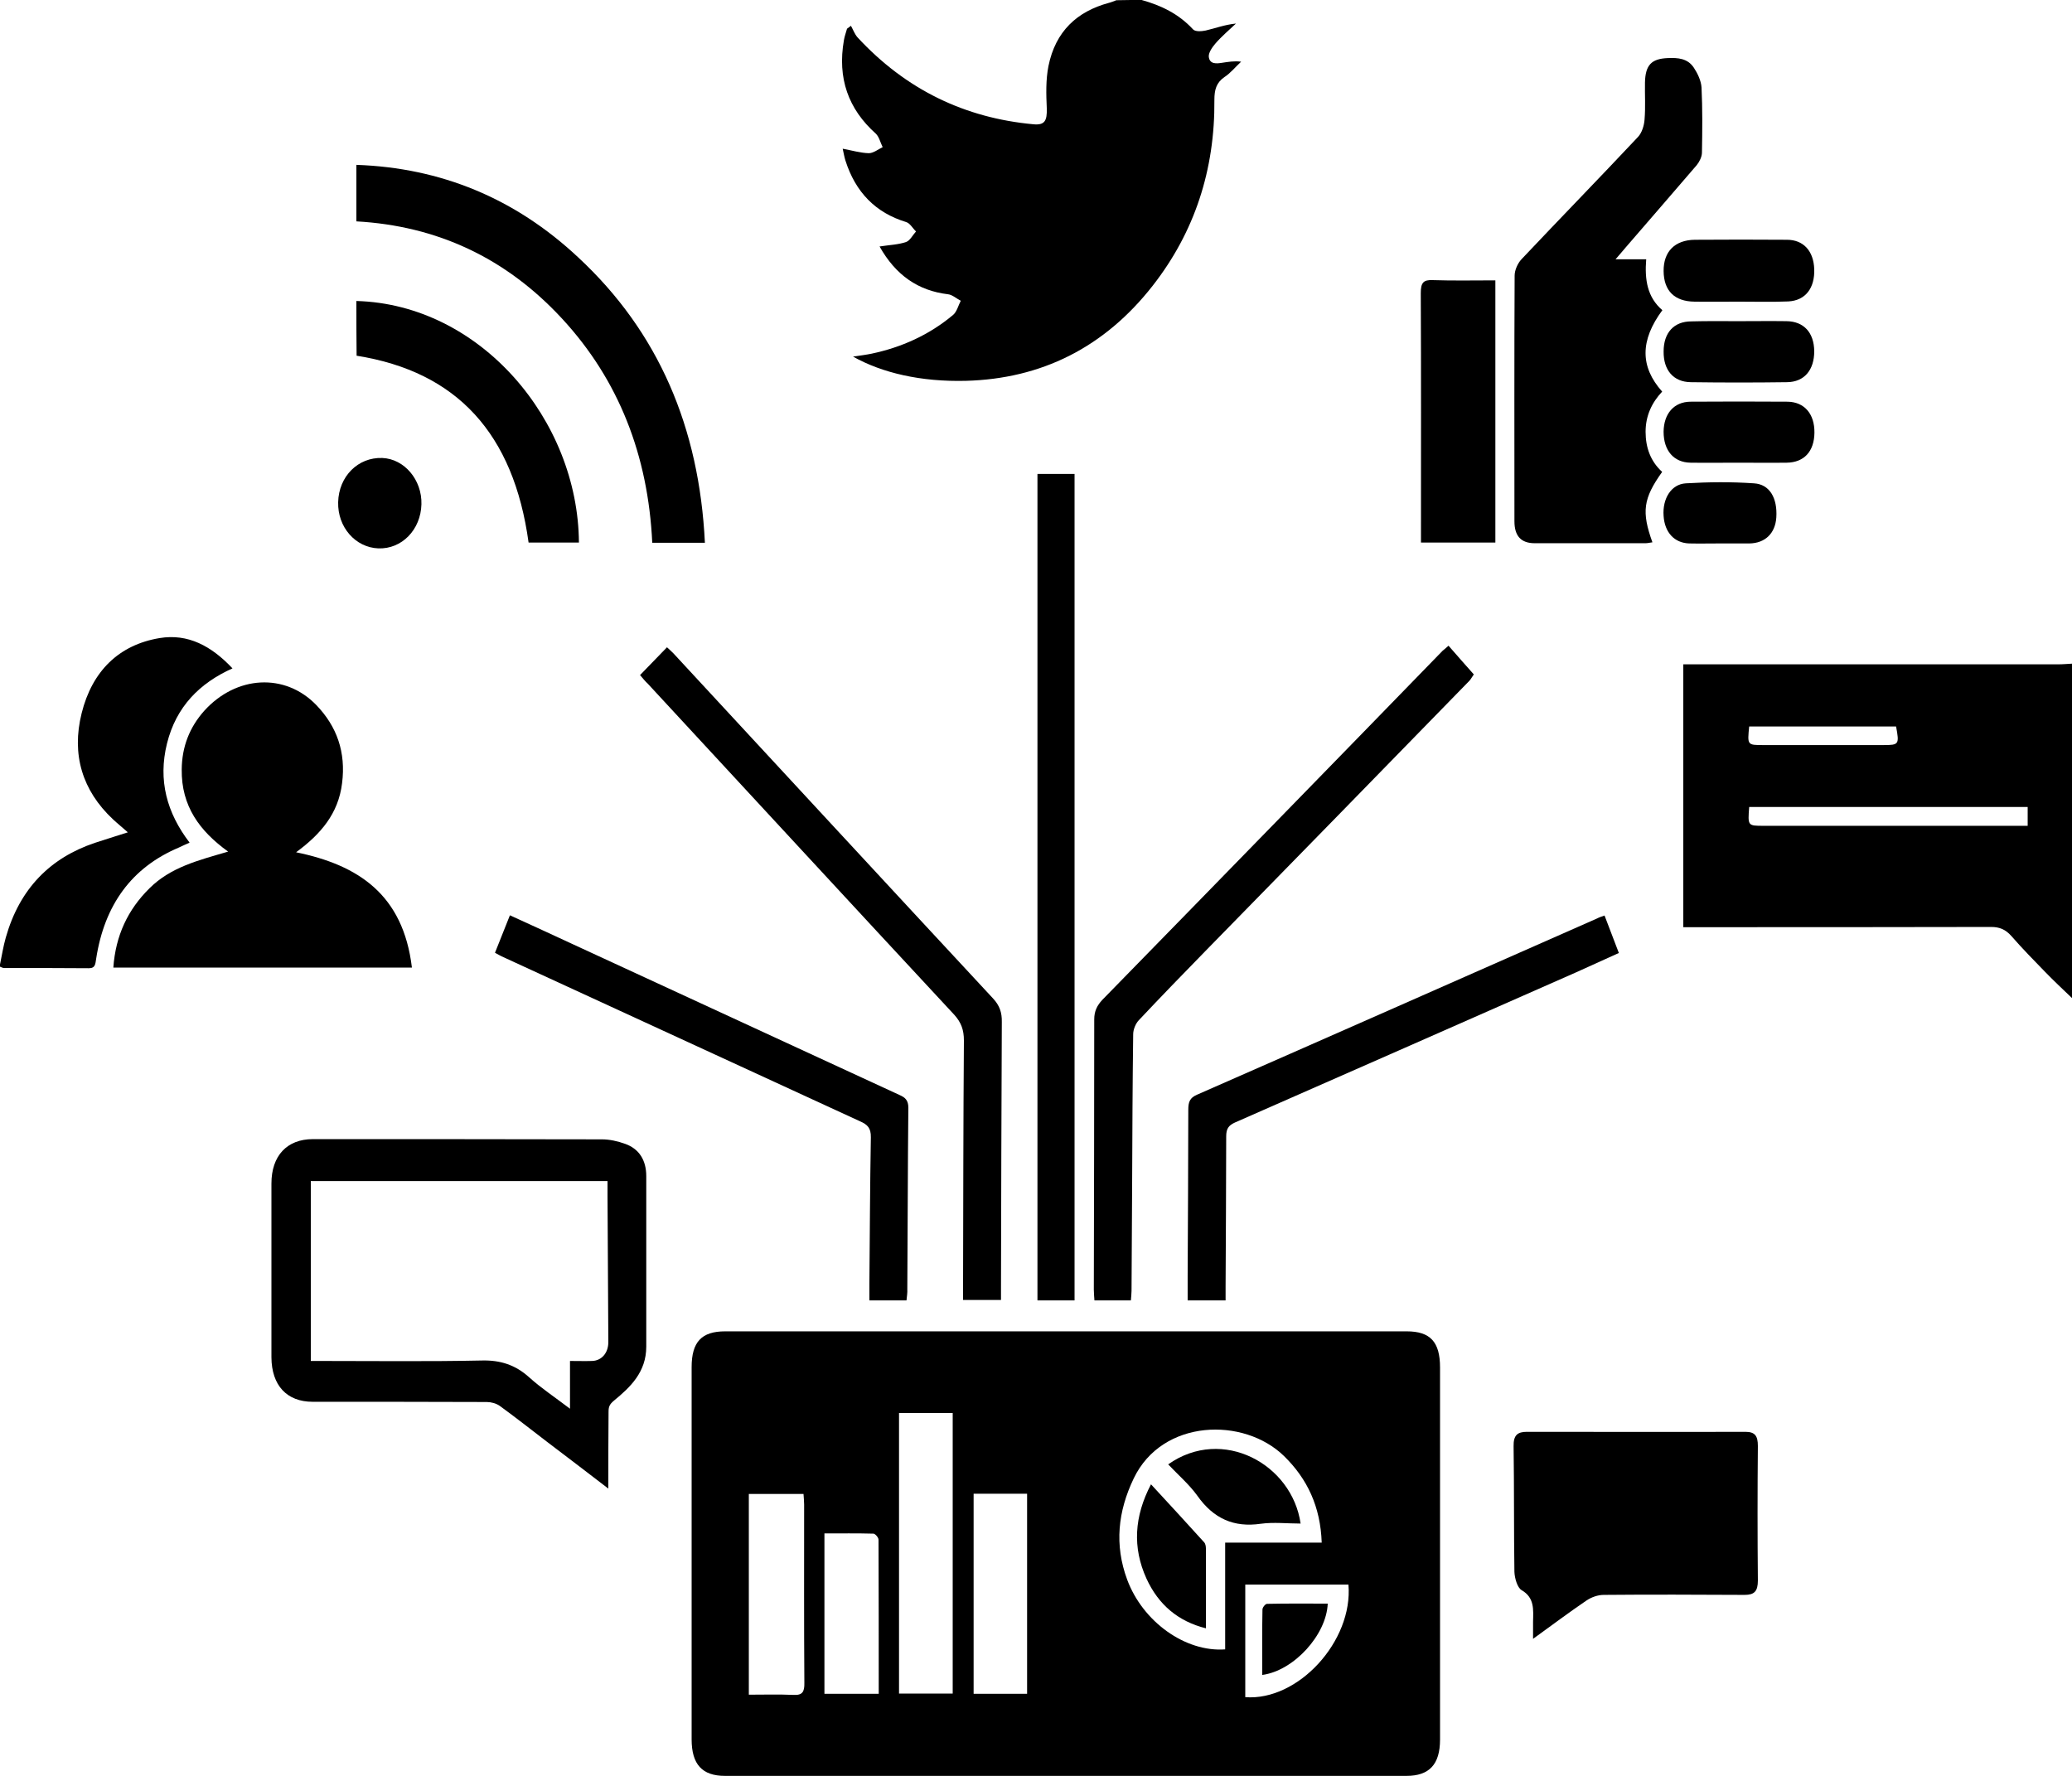 <svg width="84" height="72" viewBox="0 0 84 72" fill="none" xmlns="http://www.w3.org/2000/svg">
<path d="M84 40.465C83.639 40.119 83.269 39.774 82.916 39.41C82.446 38.928 81.984 38.455 81.539 37.946C81.304 37.682 81.06 37.582 80.724 37.582C76.734 37.591 72.752 37.591 68.763 37.591C68.594 37.591 68.435 37.591 68.242 37.591C68.242 34.036 68.242 30.526 68.242 26.934C68.418 26.934 68.586 26.934 68.763 26.934C73.66 26.934 78.557 26.934 83.454 26.934C83.639 26.934 83.815 26.916 84 26.907C84 31.426 84 35.945 84 40.465ZM70.913 32.717C70.854 33.481 70.854 33.481 71.493 33.481C74.894 33.481 78.296 33.481 81.69 33.481C81.85 33.481 82.018 33.481 82.203 33.481C82.203 33.19 82.203 32.963 82.203 32.717C78.422 32.717 74.676 32.717 70.913 32.717ZM70.913 29.453C70.837 30.208 70.837 30.208 71.484 30.208C73.105 30.208 74.727 30.208 76.356 30.208C76.986 30.208 77.003 30.18 76.868 29.453C74.894 29.453 72.921 29.453 70.913 29.453Z" fill="black"/>
<path d="M46.284 0C47.065 0.218 47.779 0.555 48.367 1.191C48.459 1.291 48.711 1.273 48.879 1.237C49.274 1.146 49.652 1 50.106 0.955C49.828 1.218 49.526 1.473 49.274 1.764C49.148 1.91 48.989 2.137 49.005 2.301C49.039 2.61 49.316 2.582 49.543 2.546C49.786 2.51 50.03 2.464 50.316 2.501C50.089 2.71 49.887 2.964 49.635 3.128C49.308 3.355 49.232 3.646 49.232 4.046C49.257 6.893 48.426 9.411 46.737 11.576C44.763 14.104 42.201 15.358 39.16 15.44C37.338 15.486 35.767 15.122 34.583 14.458C34.885 14.413 35.112 14.385 35.33 14.34C36.54 14.085 37.665 13.585 38.64 12.767C38.791 12.64 38.85 12.385 38.95 12.194C38.774 12.103 38.606 11.948 38.43 11.93C37.22 11.785 36.313 11.157 35.658 9.993C36.061 9.93 36.414 9.921 36.733 9.812C36.892 9.757 37.002 9.53 37.136 9.384C37.002 9.257 36.892 9.048 36.733 9.002C35.507 8.629 34.683 7.802 34.272 6.502C34.23 6.365 34.205 6.22 34.163 6.029C34.549 6.102 34.885 6.202 35.221 6.211C35.406 6.211 35.599 6.056 35.784 5.965C35.691 5.783 35.641 5.547 35.507 5.42C34.389 4.419 33.944 3.174 34.213 1.628C34.238 1.473 34.297 1.319 34.339 1.164C34.389 1.128 34.448 1.082 34.498 1.046C34.583 1.2 34.65 1.382 34.759 1.509C36.733 3.646 39.127 4.783 41.891 5.038C42.352 5.083 42.453 4.901 42.437 4.392C42.411 3.819 42.395 3.237 42.504 2.683C42.789 1.264 43.671 0.464 44.948 0.118C45.057 0.091 45.158 0.045 45.259 0.009C45.612 -8.32643e-07 45.948 0 46.284 0Z" fill="black"/>
<path d="M0 39.101C0.076 38.737 0.134 38.364 0.235 38.01C0.798 36.027 2.033 34.782 3.847 34.172C4.259 34.036 4.67 33.909 5.183 33.745C4.948 33.536 4.754 33.381 4.57 33.208C3.343 32.054 2.89 30.599 3.31 28.916C3.738 27.198 4.83 26.143 6.468 25.87C7.619 25.679 8.568 26.188 9.425 27.098C8.089 27.698 7.14 28.653 6.77 30.144C6.401 31.635 6.762 32.954 7.686 34.163C7.518 34.236 7.384 34.3 7.249 34.363C5.334 35.172 4.234 36.691 3.898 38.873C3.864 39.074 3.872 39.255 3.604 39.255C2.453 39.246 1.31 39.246 0.16 39.246C0.109 39.246 0.05 39.21 0 39.192C0 39.155 0 39.128 0 39.101Z" fill="black"/>
<path d="M43.218 53.977C47.821 53.977 52.424 53.977 57.027 53.977C57.985 53.977 58.38 54.405 58.38 55.441C58.38 60.47 58.38 65.498 58.38 70.527C58.38 71.536 57.943 72 57.019 72C47.813 72 38.598 72 29.392 72C28.468 72 28.039 71.536 28.039 70.518C28.039 65.489 28.039 60.461 28.039 55.432C28.039 54.405 28.442 53.977 29.4 53.977C34.011 53.977 38.615 53.977 43.218 53.977ZM49.669 66.871C49.669 65.426 49.669 64.016 49.669 62.543C50.996 62.543 52.281 62.543 53.583 62.543C53.533 61.088 53.004 59.961 52.055 59.033C50.425 57.442 47.124 57.524 45.965 59.933C45.318 61.279 45.175 62.634 45.696 64.043C46.326 65.744 48.048 66.99 49.669 66.871ZM36.447 57.287C36.447 61.115 36.447 64.889 36.447 68.663C37.195 68.663 37.901 68.663 38.623 68.663C38.623 64.853 38.623 61.079 38.623 57.287C37.884 57.287 37.178 57.287 36.447 57.287ZM30.358 60.57C30.358 63.289 30.358 65.962 30.358 68.708C30.979 68.708 31.576 68.69 32.172 68.717C32.533 68.736 32.617 68.59 32.609 68.226C32.592 65.817 32.6 63.407 32.6 60.997C32.6 60.861 32.584 60.733 32.575 60.57C31.836 60.57 31.113 60.57 30.358 60.57ZM39.471 60.561C39.471 63.298 39.471 65.989 39.471 68.672C40.219 68.672 40.925 68.672 41.639 68.672C41.639 65.953 41.639 63.261 41.639 60.561C40.908 60.561 40.194 60.561 39.471 60.561ZM35.624 68.672C35.624 66.571 35.624 64.498 35.616 62.425C35.616 62.334 35.481 62.179 35.406 62.179C34.751 62.161 34.095 62.17 33.423 62.17C33.423 64.371 33.423 66.517 33.423 68.672C34.171 68.672 34.877 68.672 35.624 68.672ZM50.484 64.243C50.484 65.78 50.484 67.29 50.484 68.808C52.626 68.972 54.86 66.535 54.667 64.243C53.289 64.243 51.912 64.243 50.484 64.243Z" fill="black"/>
<path d="M67.393 12.576C66.486 13.803 66.486 14.867 67.385 15.877C66.965 16.322 66.713 16.859 66.713 17.505C66.713 18.159 66.923 18.714 67.385 19.132C66.612 20.214 66.545 20.751 66.99 21.987C66.889 21.997 66.805 22.024 66.713 22.024C65.218 22.024 63.714 22.024 62.219 22.024C61.664 22.024 61.396 21.733 61.396 21.133C61.396 17.814 61.387 14.495 61.404 11.176C61.404 10.948 61.53 10.675 61.681 10.512C63.252 8.848 64.848 7.211 66.41 5.547C66.562 5.383 66.654 5.092 66.671 4.847C66.713 4.347 66.679 3.846 66.688 3.346C66.704 2.628 66.956 2.382 67.612 2.355C68.023 2.337 68.418 2.364 68.67 2.746C68.821 2.974 68.964 3.274 68.981 3.546C69.023 4.419 69.014 5.301 68.998 6.183C68.998 6.356 68.897 6.556 68.788 6.693C67.838 7.802 66.881 8.902 65.923 10.012C65.797 10.157 65.68 10.303 65.495 10.512C65.94 10.512 66.318 10.512 66.738 10.512C66.671 11.339 66.78 12.049 67.393 12.576Z" fill="black"/>
<path d="M9.248 34.527C8.089 33.69 7.35 32.681 7.367 31.199C7.375 30.271 7.686 29.489 8.274 28.825C9.576 27.38 11.558 27.27 12.827 28.589C13.658 29.453 14.028 30.498 13.868 31.753C13.717 32.99 13.003 33.818 12.004 34.554C14.532 35.072 16.346 36.273 16.699 39.228C12.65 39.228 8.652 39.228 4.595 39.228C4.687 37.928 5.183 36.882 6.056 36.018C6.922 35.154 8.039 34.882 9.248 34.527Z" fill="black"/>
<path d="M24.662 60.352C23.772 59.67 22.965 59.051 22.159 58.442C21.529 57.96 20.907 57.469 20.269 57.005C20.118 56.896 19.908 56.842 19.732 56.842C17.38 56.833 15.027 56.833 12.675 56.833C11.626 56.833 11.012 56.169 11.004 55.032C11.004 52.686 11.004 50.331 11.004 47.985C11.004 46.857 11.634 46.184 12.684 46.184C16.59 46.184 20.496 46.184 24.402 46.193C24.713 46.193 25.04 46.266 25.343 46.375C25.905 46.575 26.2 47.03 26.2 47.685C26.2 49.985 26.2 52.295 26.2 54.596C26.2 55.632 25.553 56.241 24.889 56.787C24.704 56.942 24.671 57.042 24.671 57.242C24.662 58.233 24.662 59.233 24.662 60.352ZM12.6 55.178C12.734 55.178 12.886 55.178 13.028 55.178C15.195 55.178 17.371 55.205 19.538 55.159C20.277 55.141 20.891 55.332 21.453 55.841C21.949 56.287 22.512 56.66 23.108 57.114C23.108 56.714 23.108 56.414 23.108 56.114C23.108 55.814 23.108 55.514 23.108 55.178C23.444 55.178 23.721 55.187 23.999 55.178C24.393 55.168 24.662 54.85 24.662 54.414C24.654 52.431 24.637 50.44 24.629 48.458C24.629 48.276 24.629 48.103 24.629 47.885C20.605 47.885 16.632 47.885 12.6 47.885C12.6 50.313 12.6 52.713 12.6 55.178Z" fill="black"/>
<path d="M62.151 66.444C62.151 66.144 62.151 65.944 62.151 65.753C62.16 65.262 62.218 64.78 61.689 64.471C61.513 64.371 61.404 63.98 61.395 63.725C61.37 62.025 61.387 60.333 61.362 58.633C61.353 58.178 61.53 58.051 61.899 58.051C64.856 58.051 67.804 58.06 70.761 58.051C71.148 58.051 71.265 58.215 71.265 58.624C71.248 60.443 71.248 62.261 71.265 64.08C71.265 64.516 71.122 64.662 70.728 64.662C68.821 64.653 66.922 64.644 65.016 64.662C64.78 64.662 64.52 64.753 64.318 64.889C63.621 65.362 62.932 65.88 62.151 66.444Z" fill="black"/>
<path d="M43.563 52.722C43.017 52.722 42.546 52.722 42.059 52.722C42.059 41.547 42.059 30.398 42.059 19.214C42.572 19.214 43.059 19.214 43.563 19.214C43.563 30.362 43.563 41.52 43.563 52.722Z" fill="black"/>
<path d="M58.724 26.179C59.077 26.588 59.405 26.952 59.749 27.343C59.682 27.434 59.64 27.525 59.573 27.598C56.011 31.253 52.441 34.909 48.871 38.555C47.964 39.483 47.065 40.41 46.175 41.356C46.041 41.492 45.94 41.738 45.94 41.929C45.914 43.911 45.906 45.893 45.898 47.885C45.889 49.367 45.881 50.849 45.873 52.34C45.873 52.459 45.856 52.577 45.847 52.722C45.352 52.722 44.89 52.722 44.369 52.722C44.361 52.577 44.344 52.431 44.344 52.286C44.352 48.63 44.361 44.984 44.361 41.329C44.361 40.992 44.478 40.765 44.688 40.538C47.158 38.01 49.627 35.482 52.097 32.945C54.23 30.753 56.364 28.571 58.489 26.379C58.556 26.325 58.624 26.27 58.724 26.179Z" fill="black"/>
<path d="M25.948 27.37C26.317 26.989 26.67 26.625 27.04 26.243C27.115 26.316 27.216 26.398 27.3 26.488C31.618 31.153 35.935 35.827 40.261 40.483C40.522 40.765 40.623 41.047 40.614 41.438C40.597 45.011 40.589 48.585 40.581 52.168C40.581 52.331 40.581 52.495 40.581 52.704C40.077 52.704 39.598 52.704 39.043 52.704C39.043 52.531 39.043 52.359 39.043 52.186C39.052 48.849 39.052 45.52 39.077 42.183C39.077 41.756 38.968 41.456 38.691 41.147C34.541 36.682 30.408 32.199 26.267 27.725C26.158 27.625 26.057 27.498 25.948 27.37Z" fill="black"/>
<path d="M28.577 22.006C27.829 22.006 27.149 22.006 26.443 22.006C26.275 18.468 25.091 15.413 22.789 12.921C20.496 10.439 17.699 9.157 14.448 8.975C14.448 8.211 14.448 7.484 14.448 6.684C17.859 6.802 20.874 8.029 23.445 10.439C26.695 13.458 28.35 17.332 28.577 22.006Z" fill="black"/>
<path d="M65.049 37.118C65.242 37.618 65.427 38.1 65.629 38.637C65.032 38.91 64.453 39.173 63.882 39.428C59.278 41.456 54.667 43.493 50.064 45.511C49.803 45.63 49.711 45.766 49.711 46.075C49.711 48.103 49.694 50.131 49.686 52.168C49.686 52.34 49.686 52.522 49.686 52.722C49.148 52.722 48.661 52.722 48.148 52.722C48.148 52.377 48.148 52.05 48.148 51.722C48.157 49.476 48.174 47.239 48.174 44.993C48.174 44.684 48.232 44.511 48.526 44.384C53.936 42.011 59.346 39.619 64.747 37.237C64.831 37.191 64.923 37.164 65.049 37.118Z" fill="black"/>
<path d="M36.75 52.722C36.254 52.722 35.784 52.722 35.246 52.722C35.246 52.486 35.246 52.25 35.246 52.013C35.263 50.049 35.271 48.076 35.305 46.112C35.313 45.73 35.162 45.593 34.877 45.466C30.03 43.238 25.183 41.001 20.336 38.773C20.261 38.737 20.185 38.692 20.067 38.628C20.269 38.128 20.462 37.637 20.672 37.109C21.554 37.51 22.403 37.901 23.243 38.291C27.653 40.328 32.054 42.356 36.464 44.393C36.691 44.493 36.825 44.602 36.825 44.911C36.8 47.367 36.8 49.822 36.783 52.268C36.792 52.404 36.767 52.55 36.75 52.722Z" fill="black"/>
<path d="M57.607 21.996C57.607 21.805 57.607 21.66 57.607 21.515C57.607 18.305 57.615 15.095 57.599 11.885C57.599 11.466 57.699 11.339 58.086 11.357C58.917 11.385 59.757 11.367 60.623 11.367C60.623 14.931 60.623 18.45 60.623 21.996C59.64 21.996 58.657 21.996 57.607 21.996Z" fill="black"/>
<path d="M14.448 12.203C19.463 12.339 23.436 17.023 23.47 21.997C22.781 21.997 22.092 21.997 21.429 21.997C20.824 17.586 18.531 15.068 14.457 14.422C14.448 13.704 14.448 12.967 14.448 12.203Z" fill="black"/>
<path d="M70.493 12.23C69.896 12.23 69.291 12.239 68.695 12.23C67.88 12.221 67.452 11.785 67.444 10.994C67.435 10.203 67.897 9.73 68.712 9.721C69.955 9.712 71.198 9.712 72.442 9.721C73.114 9.721 73.525 10.175 73.55 10.912C73.576 11.676 73.198 12.185 72.5 12.221C71.837 12.249 71.165 12.23 70.493 12.23Z" fill="black"/>
<path d="M70.459 18.759C69.82 18.759 69.174 18.768 68.535 18.759C67.855 18.75 67.443 18.268 67.443 17.504C67.452 16.768 67.863 16.295 68.527 16.286C69.837 16.277 71.148 16.277 72.466 16.286C73.155 16.295 73.567 16.786 73.558 17.541C73.55 18.305 73.138 18.75 72.433 18.759C71.769 18.768 71.114 18.759 70.459 18.759Z" fill="black"/>
<path d="M70.493 13.021C71.139 13.021 71.778 13.012 72.425 13.021C73.13 13.03 73.542 13.485 73.55 14.24C73.55 15.004 73.147 15.486 72.45 15.495C71.148 15.513 69.846 15.513 68.544 15.495C67.838 15.486 67.435 15.004 67.444 14.249C67.444 13.485 67.864 13.03 68.569 13.03C69.207 13.012 69.846 13.021 70.493 13.021Z" fill="black"/>
<path d="M69.703 22.033C69.3 22.033 68.888 22.042 68.485 22.033C67.88 22.015 67.485 21.587 67.443 20.914C67.393 20.223 67.746 19.632 68.342 19.596C69.266 19.541 70.19 19.532 71.106 19.596C71.744 19.632 72.063 20.196 72.013 20.978C71.971 21.624 71.559 22.024 70.921 22.033C70.518 22.033 70.114 22.033 69.703 22.033Z" fill="black"/>
<path d="M17.085 20.442C17.06 21.478 16.287 22.269 15.338 22.233C14.406 22.197 13.683 21.369 13.709 20.36C13.734 19.314 14.515 18.532 15.498 18.568C16.397 18.605 17.111 19.459 17.085 20.442Z" fill="black"/>
<path d="M47.359 59.37C49.56 57.815 52.382 59.36 52.727 61.77C52.181 61.77 51.635 61.706 51.105 61.779C50.03 61.934 49.199 61.579 48.535 60.633C48.207 60.179 47.77 59.806 47.359 59.37Z" fill="black"/>
<path d="M46.662 60.179C47.409 60.988 48.123 61.761 48.82 62.534C48.871 62.589 48.888 62.698 48.888 62.779C48.896 63.834 48.888 64.889 48.888 66.017C47.762 65.735 46.964 65.062 46.477 63.998C45.906 62.743 45.981 61.479 46.662 60.179Z" fill="black"/>
<path d="M51.172 67.908C51.172 67.008 51.164 66.126 51.181 65.253C51.181 65.171 51.298 65.025 51.366 65.025C52.189 65.007 53.004 65.016 53.827 65.016C53.776 66.28 52.458 67.735 51.172 67.908Z" fill="black"/>
</svg>
